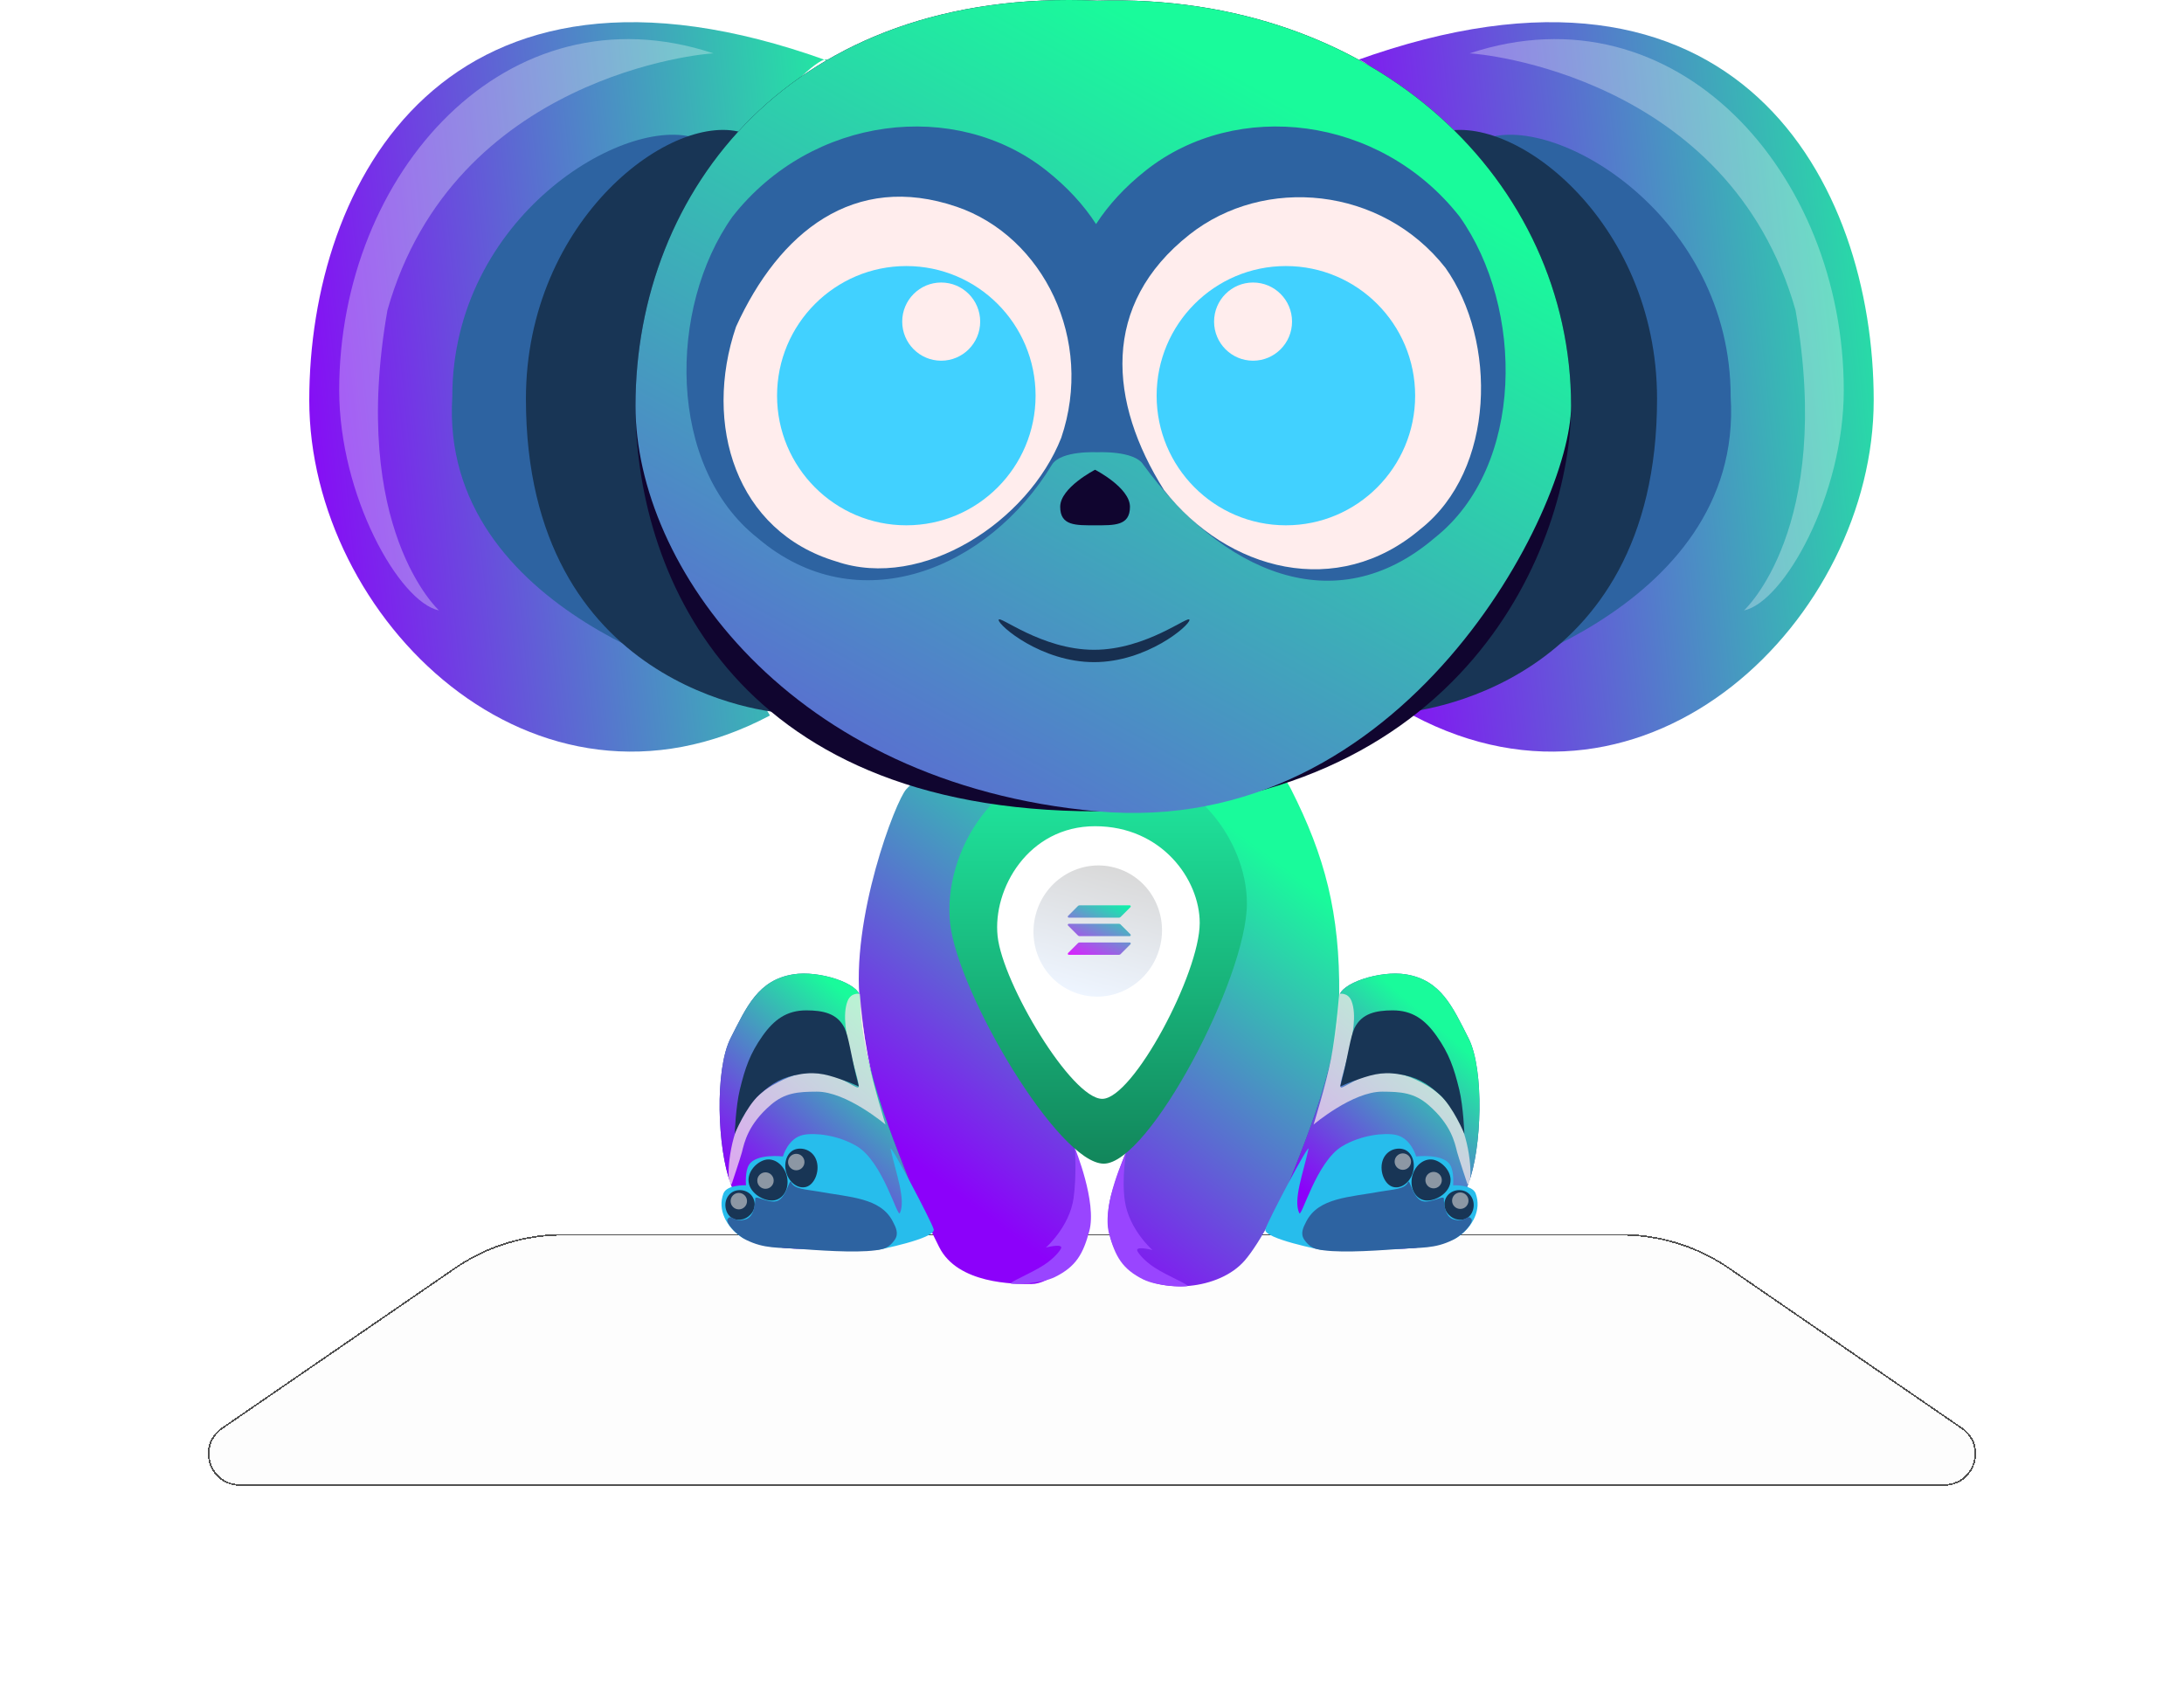 <svg width="685" height="531" viewBox="0 0 685 531" fill="none" xmlns="http://www.w3.org/2000/svg">
<g filter="url(#filter0_bd_235_280)">
<path d="M142.564 384.584C152.563 377.713 164.411 374.035 176.544 374.035H508.456C520.589 374.035 532.437 377.713 542.436 384.584L615.453 434.758C623.548 440.32 619.611 453 609.79 453H75.21C65.388 453 61.452 440.32 69.547 434.758L142.564 384.584Z" fill="#D9D9D9" fill-opacity="0.05" shape-rendering="crispEdges"/>
<path d="M142.705 384.79C152.663 377.948 164.461 374.285 176.544 374.285H508.456C520.539 374.285 532.337 377.948 542.295 384.79L615.312 434.964C623.204 440.387 619.366 452.75 609.79 452.75H75.21C65.634 452.75 61.796 440.387 69.688 434.964L142.705 384.79Z" stroke="#505050" stroke-width="0.5" shape-rendering="crispEdges"/>
</g>
<g filter="url(#filter1_bii_235_280)">
<ellipse cx="342.5" cy="221.103" rx="33.5" ry="33.985" fill="#D9D9D9" fill-opacity="0.01"/>
</g>
<g clip-path="url(#clip0_235_280)">
<path d="M468.228 116.655C468.228 184.838 443.191 224.418 443.191 224.418C517.26 263.651 587.678 193.731 587.678 125.549C587.678 57.366 544.885 -24.201 425.191 19.038C425.191 14.331 468.228 48.473 468.228 116.655Z" fill="url(#paint0_linear_235_280)"/>
<path d="M563.162 97.3C575.159 165.828 546.992 191.461 546.992 191.461C559.51 188.845 578.289 155.366 578.289 122.41C578.289 54.227 525.606 -4.708 460.926 16.74C463.534 16.74 542.297 23.54 563.162 97.3Z" fill="white" fill-opacity="0.3"/>
<path d="M478.139 116.132C478.139 172.478 452.58 215.001 452.58 215.001C457.274 215.001 546.992 192.507 542.819 124.458C542.819 68.113 488.571 35.572 466.142 43.419C466.142 39.528 478.139 59.787 478.139 116.132Z" fill="#2D63A1"/>
<path d="M455.046 116.768C455.046 173.113 438.383 223.62 438.383 223.62C443.078 223.62 519.726 216.047 519.726 125.094C519.726 68.749 473.443 34.002 451.014 41.849C451.014 37.959 455.046 60.422 455.046 116.768Z" fill="#183555"/>
<path d="M216.449 116.655C216.449 184.838 241.487 224.418 241.487 224.418C167.418 263.651 97 193.731 97 125.549C97 57.366 139.793 -24.201 259.486 19.038C259.486 14.331 216.449 48.473 216.449 116.655Z" fill="url(#paint1_linear_235_280)"/>
<path d="M121.516 97.3C109.519 165.828 137.686 191.461 137.686 191.461C125.167 188.845 106.389 155.366 106.389 122.41C106.389 54.227 159.072 -4.708 223.752 16.74C221.144 16.74 142.38 23.54 121.516 97.3Z" fill="white" fill-opacity="0.3"/>
<path d="M206.539 116.132C206.539 172.478 232.098 215.001 232.098 215.001C227.403 215.001 137.686 192.507 141.859 124.458C141.859 68.113 196.107 35.572 218.536 43.419C218.536 39.528 206.539 59.787 206.539 116.132Z" fill="#2D63A1"/>
<path d="M229.632 116.768C229.632 173.113 246.294 223.62 246.294 223.62C241.6 223.62 164.952 216.047 164.952 125.094C164.952 68.749 211.234 34.002 233.664 41.849C233.664 37.959 229.632 60.422 229.632 116.768Z" fill="#183555"/>
<path d="M269.782 314.968C266.693 288.206 280.933 251.077 284.261 247.527C302.294 228.297 348.934 228.489 348.934 228.489C348.934 228.489 394.469 226.883 404.92 247.527C415.538 268.502 420.29 286.376 420.043 312.387C419.758 342.332 399.656 384.596 390.441 395.317C382.398 404.674 363.91 405.965 355.691 399.189C347.473 392.412 345.857 383.359 348.934 373.374C359.874 337.879 388.51 293.026 376.284 263.339C368.589 244.654 352.152 243.978 341.534 243.978C327.695 243.978 309.037 256.821 309.037 277.214C309.037 314.968 347.482 358.254 339.604 388.54C337.673 395.962 328.986 402.738 323.516 402.738C318.046 402.738 300.35 402.738 294.558 391.122C280.564 363.055 273.322 345.623 269.782 314.968Z" fill="url(#paint2_linear_235_280)"/>
<path d="M391.085 283.361C391.085 306.751 360.371 364.984 346.196 364.984C332.02 364.984 300.362 311.524 297.999 289.567C295.637 267.61 312.095 238.492 342.888 238.492C373.681 238.492 391.085 263.314 391.085 283.361Z" fill="url(#paint3_linear_235_280)"/>
<path d="M376.284 289.476C376.284 305.288 355.37 344.655 345.718 344.655C336.065 344.655 314.507 308.515 312.898 293.671C311.29 278.828 322.496 259.144 343.465 259.144C364.433 259.144 376.284 275.924 376.284 289.476Z" fill="white"/>
<ellipse cx="20.125" cy="20.601" rx="20.125" ry="20.601" transform="matrix(0.966 0.259 -0.258 0.966 330.175 266.909)" fill="url(#paint4_linear_235_280)"/>
<path d="M338.109 295.804C338.23 295.683 338.394 295.615 338.565 295.615H354.335C354.622 295.615 354.766 295.963 354.563 296.167L351.447 299.285C351.326 299.406 351.162 299.474 350.991 299.474H335.221C334.934 299.474 334.79 299.126 334.993 298.923L338.109 295.804Z" fill="url(#paint5_linear_235_280)"/>
<path d="M338.109 284.153C338.23 284.032 338.394 283.964 338.565 283.964H354.335C354.622 283.964 354.766 284.312 354.563 284.516L351.447 287.634C351.326 287.755 351.162 287.823 350.991 287.823H335.221C334.934 287.823 334.79 287.475 334.993 287.272L338.109 284.153Z" fill="url(#paint6_linear_235_280)"/>
<path d="M351.447 289.942C351.326 289.821 351.162 289.753 350.991 289.753H335.221C334.934 289.753 334.79 290.101 334.993 290.304L338.109 293.423C338.23 293.544 338.394 293.612 338.565 293.612H354.335C354.622 293.612 354.766 293.264 354.563 293.06L351.447 289.942Z" fill="url(#paint7_linear_235_280)"/>
<path d="M347.866 386.98C345.38 377.835 353.232 361.45 353.232 361.45C353.232 361.45 351.777 369.49 352.79 376.601C354.077 385.636 361.477 392.09 361.477 392.09C361.477 392.09 356.651 390.799 356.651 392.09C356.651 392.682 358.684 395.341 362.121 397.575C366.174 400.212 373.294 403.093 372.423 403.384C371.458 403.706 362.931 403.462 358.598 401.313C351.998 398.039 349.797 394.079 347.866 386.98Z" fill="#9945FF"/>
<path d="M341.641 386.191C344.128 377.046 337.134 360.106 337.134 360.106C337.134 360.106 337.73 368.701 336.718 375.812C335.43 384.847 328.03 391.301 328.03 391.301C328.03 391.301 332.856 390.01 332.856 391.301C332.856 391.893 330.824 394.552 327.387 396.786C323.333 399.423 316.213 402.304 317.084 402.595C318.049 402.917 326.576 402.674 330.909 400.524C337.509 397.25 339.711 393.29 341.641 386.191Z" fill="#9945FF"/>
<path d="M440.957 305.61C432.76 304.275 420.043 308.515 420.043 312.709C420.044 335.208 406.851 363.693 400.417 380.796C398.296 386.432 406.654 389.703 412.644 390.154C425.512 391.122 442.888 393.029 449.002 390.154C456.865 386.456 457.446 379.236 460.585 371.115C464.7 360.467 465.638 335.539 460.585 325.617C455.532 315.695 451.924 307.397 440.957 305.61Z" fill="#2D63A1"/>
<path d="M440.957 305.61C432.76 304.275 420.043 308.515 420.043 312.709C420.044 335.208 406.851 363.693 400.417 380.796C398.296 386.432 406.654 389.703 412.644 390.154C425.512 391.122 442.888 393.029 449.002 390.154C456.865 386.456 457.446 379.236 460.585 371.115C464.7 360.467 465.638 335.539 460.585 325.617C455.532 315.695 451.924 307.397 440.957 305.61Z" fill="url(#paint8_linear_235_280)"/>
<path d="M433.556 342.396C424.226 342.362 411.998 352.722 411.998 352.722C411.998 352.722 415.884 340.263 417.468 332.071C418.987 324.214 420.042 311.741 420.042 311.741C420.042 311.741 422.772 311.103 423.903 314C427.21 322.47 418.866 341.106 420.685 341.106C421.651 341.106 426.958 337.11 431.947 336.588C437.437 336.014 440.869 336.968 445.782 339.492C451.239 342.296 453.966 345.146 457.044 350.464C461.193 357.631 462.192 371.438 460.261 371.438C460.261 371.438 457.366 362.725 457.044 361.435C456.249 358.242 455.113 352.722 448.035 346.591C443.58 342.733 439.441 342.418 433.556 342.396Z" fill="#FFEDED" fill-opacity="0.7"/>
<path d="M414.573 392.061C414.573 392.061 396.232 388.511 396.875 385.607C397.344 383.494 411.033 357.562 410.39 360.467C408.713 368.035 405.563 376.278 407.494 380.473C408.246 382.108 412.813 364.367 421.008 359.499C426.945 355.972 434.166 355.233 437.739 355.949C442.565 356.917 444.174 362.725 444.174 362.725C444.174 362.725 452.482 361.71 454.792 365.307C456.168 367.449 455.757 371.761 455.757 371.761C455.757 371.761 461.77 371.491 462.836 374.342C464.767 379.505 461.842 384.757 457.366 387.895C449.486 393.419 414.534 391.659 414.573 392.061Z" fill="#27BDEC"/>
<path d="M443.16 367.64C442.266 370.906 439.466 372.982 436.905 372.277C434.345 371.572 432.663 367.605 433.556 364.339C434.45 361.073 437.58 359.747 440.14 360.452C442.701 361.157 444.053 364.374 443.16 367.64Z" fill="#183555"/>
<path d="M454.792 371.438C453.842 374.91 449.275 377.175 446.43 376.392C443.584 375.609 442.048 372.16 442.998 368.689C443.947 365.217 447.024 363.038 449.869 363.821C452.714 364.604 455.741 367.967 454.792 371.438Z" fill="#183555"/>
<path d="M462.034 379.372C461.32 381.98 459.111 383.067 456.722 382.409C454.334 381.752 452.47 379.209 453.183 376.601C453.896 373.993 456.612 372.803 459.001 373.46C461.389 374.117 462.747 376.764 462.034 379.372Z" fill="#183555"/>
<path d="M439.991 366.92C441.412 366.92 442.565 365.765 442.565 364.339C442.565 362.913 441.412 361.757 439.991 361.757C438.569 361.757 437.417 362.913 437.417 364.339C437.417 365.765 438.569 366.92 439.991 366.92Z" fill="#D9D9D9" fill-opacity="0.6"/>
<path d="M449.644 372.729C451.065 372.729 452.218 371.573 452.218 370.147C452.218 368.722 451.065 367.566 449.644 367.566C448.222 367.566 447.069 368.722 447.069 370.147C447.069 371.573 448.222 372.729 449.644 372.729Z" fill="#D9D9D9" fill-opacity="0.6"/>
<path d="M458.009 379.182C459.431 379.182 460.583 378.027 460.583 376.601C460.583 375.175 459.431 374.02 458.009 374.02C456.588 374.02 455.435 375.175 455.435 376.601C455.435 378.027 456.588 379.182 458.009 379.182Z" fill="#D9D9D9" fill-opacity="0.6"/>
<path d="M433.234 373.697C436.773 373.051 440.634 373.051 441.6 370.792C442.151 369.502 442.96 375.307 445.783 376.601C448.308 377.757 452.862 374.665 452.862 375.955C452.862 377.246 453.143 381.535 455.758 382.409C459.618 383.7 460.294 380.521 461.549 382.409C462.192 383.377 459.175 387.149 455.758 388.863C449.965 391.767 445.613 391.219 438.382 391.767C429.232 392.461 418.111 393.058 412.964 391.767C411.27 391.342 410.103 390.297 409.103 388.863C407.741 386.909 408.771 384.928 409.733 383.079L409.746 383.054C413.607 375.633 423.153 375.535 433.234 373.697Z" fill="#2D63A1"/>
<path d="M424.868 322.39C423.581 324.972 422.734 331.246 421.329 336.911C420.954 338.424 420.364 340.783 420.364 340.783C420.364 340.783 422.686 339.719 424.225 339.17L424.289 339.147C429.644 337.237 433.075 336.014 438.704 336.911C444.254 337.795 447.405 339.586 451.574 343.364C455.764 347.162 459.296 355.626 459.296 355.626C459.296 355.626 458.976 347.051 457.687 341.751C456.007 334.839 454.47 330.457 450.609 324.972C447.005 319.851 443.023 316.881 436.773 316.904C431.657 316.924 427.157 317.801 424.868 322.39Z" fill="#183555"/>
<path d="M248.777 305.61C256.975 304.275 269.691 308.515 269.691 312.709C269.691 335.208 282.883 363.693 289.318 380.796C291.439 386.432 283.081 389.703 277.091 390.154C264.223 391.122 246.846 393.029 240.733 390.154C232.87 386.456 232.288 379.236 229.15 371.115C225.034 360.467 224.097 335.539 229.15 325.617C234.203 315.695 237.811 307.397 248.777 305.61Z" fill="#2D63A1"/>
<path d="M248.777 305.61C256.975 304.275 269.691 308.515 269.691 312.709C269.691 335.208 282.883 363.693 289.318 380.796C291.439 386.432 283.081 389.703 277.091 390.154C264.223 391.122 246.846 393.029 240.733 390.154C232.87 386.456 232.288 379.236 229.15 371.115C225.034 360.467 224.097 335.539 229.15 325.617C234.203 315.695 237.811 307.397 248.777 305.61Z" fill="url(#paint9_linear_235_280)"/>
<path d="M256.179 342.396C265.508 342.362 277.736 352.722 277.736 352.722C277.736 352.722 273.851 340.263 272.266 332.071C270.747 324.214 269.692 311.741 269.692 311.741C269.692 311.741 266.963 311.103 265.831 314C262.524 322.47 270.869 341.106 269.049 341.106C268.084 341.106 262.777 337.11 257.787 336.588C252.297 336.014 248.865 336.968 243.952 339.492C238.495 342.296 235.768 345.146 232.69 350.464C228.542 357.631 227.542 371.438 229.473 371.438C229.473 371.438 232.369 362.725 232.69 361.435C233.486 358.242 234.621 352.722 241.7 346.591C246.154 342.733 250.293 342.418 256.179 342.396Z" fill="#FFEDED" fill-opacity="0.7"/>
<path d="M275.161 392.061C275.161 392.061 293.503 388.511 292.859 385.607C292.391 383.494 278.702 357.562 279.345 360.467C281.022 368.035 284.171 376.278 282.241 380.473C281.489 382.108 276.922 364.367 268.727 359.499C262.79 355.972 255.569 355.233 251.996 355.949C247.169 356.917 245.561 362.725 245.561 362.725C245.561 362.725 237.252 361.71 234.943 365.307C233.567 367.449 233.977 371.761 233.977 371.761C233.977 371.761 227.965 371.491 226.899 374.342C224.968 379.505 227.892 384.757 232.369 387.895C240.248 393.419 275.2 391.659 275.161 392.061Z" fill="#27BDEC"/>
<path d="M246.575 367.64C247.469 370.906 250.269 372.982 252.829 372.277C255.39 371.572 257.072 367.605 256.179 364.339C255.285 361.073 252.155 359.747 249.594 360.452C247.034 361.157 245.682 364.374 246.575 367.64Z" fill="#183555"/>
<path d="M234.943 371.438C235.892 374.91 240.46 377.175 243.305 376.392C246.15 375.609 247.687 372.16 246.737 368.689C245.787 365.217 242.711 363.038 239.866 363.821C237.021 364.604 233.993 367.967 234.943 371.438Z" fill="#183555"/>
<path d="M227.701 379.372C228.415 381.98 230.624 383.067 233.012 382.409C235.401 381.752 237.265 379.209 236.551 376.601C235.838 373.993 233.122 372.803 230.734 373.46C228.345 374.117 226.988 376.764 227.701 379.372Z" fill="#183555"/>
<path d="M249.743 367.061C248.322 367.061 247.169 365.905 247.169 364.479C247.169 363.054 248.322 361.898 249.743 361.898C251.165 361.898 252.318 363.054 252.318 364.479C252.318 365.905 251.165 367.061 249.743 367.061Z" fill="#D9D9D9" fill-opacity="0.6"/>
<path d="M240.091 372.869C238.669 372.869 237.517 371.713 237.517 370.288C237.517 368.862 238.669 367.706 240.091 367.706C241.512 367.706 242.665 368.862 242.665 370.288C242.665 371.713 241.512 372.869 240.091 372.869Z" fill="#D9D9D9" fill-opacity="0.6"/>
<path d="M231.725 379.323C230.304 379.323 229.151 378.167 229.151 376.742C229.151 375.316 230.304 374.16 231.725 374.16C233.147 374.16 234.299 375.316 234.299 376.742C234.299 378.167 233.147 379.323 231.725 379.323Z" fill="#D9D9D9" fill-opacity="0.6"/>
<path d="M256.5 373.697C252.961 373.051 249.1 373.051 248.135 370.792C247.583 369.502 246.774 375.307 243.952 376.601C241.427 377.757 236.873 374.665 236.873 375.955C236.873 377.246 236.591 381.535 233.977 382.409C230.116 383.7 229.44 380.521 228.186 382.409C227.542 383.377 230.559 387.149 233.977 388.863C239.769 391.767 244.122 391.219 251.352 391.767C260.502 392.461 271.623 393.058 276.771 391.767C278.464 391.342 279.631 390.297 280.632 388.863C281.994 386.909 280.963 384.928 280.001 383.079L279.989 383.054C276.127 375.633 266.581 375.535 256.5 373.697Z" fill="#2D63A1"/>
<path d="M264.866 322.39C266.153 324.972 267 331.246 268.405 336.911C268.781 338.424 269.371 340.783 269.371 340.783C269.371 340.783 267.049 339.719 265.51 339.17L265.446 339.147C260.091 337.237 256.66 336.014 251.031 336.911C245.481 337.795 242.33 339.586 238.16 343.364C233.97 347.162 230.438 355.626 230.438 355.626C230.438 355.626 230.759 347.051 232.047 341.751C233.727 334.839 235.264 330.457 239.126 324.972C242.73 319.851 246.711 316.881 252.961 316.904C258.078 316.924 262.578 317.801 264.866 322.39Z" fill="#183555"/>
<path d="M492.76 127.334C492.76 169.604 460.263 254.472 344.109 254.472C227.955 254.472 199.318 177.35 199.318 127.334C199.318 59.568 248.547 -4 344.109 0.197C431.948 -2.387 492.76 57.118 492.76 127.334Z" fill="#10052F"/>
<path d="M492.76 127.334C492.76 159.28 440.636 263.184 344.109 254.472C247.582 245.759 199.318 177.35 199.318 127.334C199.318 59.568 248.547 -4 344.109 0.197C431.948 -2.387 492.76 57.118 492.76 127.334Z" fill="url(#paint10_linear_235_280)"/>
<path d="M237.591 168.721C209.231 146.333 209.447 96.53 229.744 67.942C254.737 36.099 299.741 31.02 328.1 53.409C334.725 58.639 339.9 64.3 343.772 70.282C347.644 64.3 352.819 58.639 359.444 53.409C387.803 31.02 432.807 36.099 457.801 67.942C478.097 96.53 478.313 146.333 449.954 168.721C418.57 195.519 383.041 179.284 358.588 145.725C355.736 141.228 344.109 141.853 344.109 141.853C344.109 141.853 332.803 141.228 329.951 145.725C310.003 178.639 268.974 195.519 237.591 168.721Z" fill="#2D63A1"/>
<path d="M354.405 158.955C354.405 164.969 349.507 164.762 343.465 164.762C337.423 164.762 332.526 164.969 332.526 158.955C332.526 152.94 343.465 147.339 343.465 147.339C343.465 147.339 354.405 152.94 354.405 158.955Z" fill="#10052F"/>
<path d="M284.262 164.764C306.652 164.764 324.803 146.56 324.803 124.105C324.803 101.651 306.652 83.447 284.262 83.447C261.872 83.447 243.721 101.651 243.721 124.105C243.721 146.56 261.872 164.764 284.262 164.764Z" fill="#D9D9D9" fill-opacity="0.5"/>
<path d="M332.847 137.335C322.551 163.473 289.44 185.378 262.268 176.092C230.851 166.7 220.413 133.203 230.851 102.486C244.364 72.799 267.853 53.844 300.066 64.853C327.238 74.139 343.285 106.617 332.847 137.335Z" fill="#FFEDED"/>
<path d="M453.36 84.011C469.576 106.934 469.065 147.357 445.546 165.923C419.492 188.111 385.1 179.209 365.085 153.709C347.714 126.096 345.183 95.592 373.065 73.58C396.584 55.014 433.345 58.511 453.36 84.011Z" fill="#FFEDED"/>
<path d="M403.312 164.764C425.702 164.764 443.853 146.56 443.853 124.105C443.853 101.651 425.702 83.447 403.312 83.447C380.922 83.447 362.771 101.651 362.771 124.105C362.771 146.56 380.922 164.764 403.312 164.764Z" fill="#41D1FF"/>
<path d="M284.262 164.764C306.652 164.764 324.803 146.56 324.803 124.105C324.803 101.651 306.652 83.447 284.262 83.447C261.872 83.447 243.721 101.651 243.721 124.105C243.721 146.56 261.872 164.764 284.262 164.764Z" fill="#41D1FF"/>
<path d="M373.067 194.45C373.067 196.232 359.67 207.681 343.144 207.681C326.618 207.681 313.22 196.232 313.22 194.45C313.22 192.668 326.618 203.808 343.144 203.808C359.67 203.808 373.067 192.668 373.067 194.45Z" fill="#172F50"/>
<path d="M393.016 113.134C399.768 113.134 405.242 107.644 405.242 100.872C405.242 94.1 399.768 88.61 393.016 88.61C386.263 88.61 380.789 94.1 380.789 100.872C380.789 107.644 386.263 113.134 393.016 113.134Z" fill="#FFEDED"/>
<path d="M295.202 113.134C301.954 113.134 307.429 107.644 307.429 100.872C307.429 94.1 301.954 88.61 295.202 88.61C288.449 88.61 282.975 94.1 282.975 100.872C282.975 107.644 288.449 113.134 295.202 113.134Z" fill="#FFEDED"/>
</g>
<defs>
<filter id="filter0_bd_235_280" x="-8.809" y="300.035" width="702.617" height="230.965" filterUnits="userSpaceOnUse" color-interpolation-filters="sRGB">
<feFlood flood-opacity="0" result="BackgroundImageFix"/>
<feGaussianBlur in="BackgroundImageFix" stdDeviation="37"/>
<feComposite in2="SourceAlpha" operator="in" result="effect1_backgroundBlur_235_280"/>
<feColorMatrix in="SourceAlpha" type="matrix" values="0 0 0 0 0 0 0 0 0 0 0 0 0 0 0 0 0 0 127 0" result="hardAlpha"/>
<feOffset dy="13"/>
<feGaussianBlur stdDeviation="32.5"/>
<feComposite in2="hardAlpha" operator="out"/>
<feColorMatrix type="matrix" values="0 0 0 0 0 0 0 0 0 0 0 0 0 0 0 0 0 0 0.15 0"/>
<feBlend mode="normal" in2="effect1_backgroundBlur_235_280" result="effect2_dropShadow_235_280"/>
<feBlend mode="normal" in="SourceGraphic" in2="effect2_dropShadow_235_280" result="shape"/>
</filter>
<filter id="filter1_bii_235_280" x="279" y="157.118" width="127" height="127.97" filterUnits="userSpaceOnUse" color-interpolation-filters="sRGB">
<feFlood flood-opacity="0" result="BackgroundImageFix"/>
<feGaussianBlur in="BackgroundImageFix" stdDeviation="15"/>
<feComposite in2="SourceAlpha" operator="in" result="effect1_backgroundBlur_235_280"/>
<feBlend mode="normal" in="SourceGraphic" in2="effect1_backgroundBlur_235_280" result="shape"/>
<feColorMatrix in="SourceAlpha" type="matrix" values="0 0 0 0 0 0 0 0 0 0 0 0 0 0 0 0 0 0 127 0" result="hardAlpha"/>
<feOffset dx="4" dy="4"/>
<feGaussianBlur stdDeviation="49"/>
<feComposite in2="hardAlpha" operator="arithmetic" k2="-1" k3="1"/>
<feColorMatrix type="matrix" values="0 0 0 0 0.898 0 0 0 0 0.902 0 0 0 0 0.851 0 0 0 0.4 0"/>
<feBlend mode="normal" in2="shape" result="effect2_innerShadow_235_280"/>
<feColorMatrix in="SourceAlpha" type="matrix" values="0 0 0 0 0 0 0 0 0 0 0 0 0 0 0 0 0 0 127 0" result="hardAlpha"/>
<feOffset dx="-5" dy="-4"/>
<feGaussianBlur stdDeviation="24"/>
<feComposite in2="hardAlpha" operator="arithmetic" k2="-1" k3="1"/>
<feColorMatrix type="matrix" values="0 0 0 0 0 0 0 0 0 0 0 0 0 0 0 0 0 0 0.25 0"/>
<feBlend mode="normal" in2="effect2_innerShadow_235_280" result="effect3_innerShadow_235_280"/>
</filter>
<linearGradient id="paint0_linear_235_280" x1="602.56" y1="6.956" x2="403.879" y2="27.267" gradientUnits="userSpaceOnUse">
<stop stop-color="#19FB9B"/>
<stop offset="1" stop-color="#8C01FA"/>
</linearGradient>
<linearGradient id="paint1_linear_235_280" x1="274.369" y1="6.956" x2="75.687" y2="27.267" gradientUnits="userSpaceOnUse">
<stop stop-color="#19FB9B"/>
<stop offset="1" stop-color="#8C01FA"/>
</linearGradient>
<linearGradient id="paint2_linear_235_280" x1="344.489" y1="228.46" x2="258.718" y2="343.801" gradientUnits="userSpaceOnUse">
<stop stop-color="#19FB9B"/>
<stop offset="1" stop-color="#8C01FA"/>
</linearGradient>
<linearGradient id="paint3_linear_235_280" x1="344.43" y1="238.492" x2="344.43" y2="364.984" gradientUnits="userSpaceOnUse">
<stop stop-color="#20ECA1"/>
<stop offset="1" stop-color="#12865B"/>
</linearGradient>
<linearGradient id="paint4_linear_235_280" x1="20.125" y1="0" x2="20.125" y2="41.202" gradientUnits="userSpaceOnUse">
<stop stop-color="#D9D9D9"/>
<stop offset="1" stop-color="#EEF5FF"/>
</linearGradient>
<linearGradient id="paint5_linear_235_280" x1="348.257" y1="279.71" x2="337.315" y2="300.634" gradientUnits="userSpaceOnUse">
<stop stop-color="#00FFA3"/>
<stop offset="1" stop-color="#DC1FFF"/>
</linearGradient>
<linearGradient id="paint6_linear_235_280" x1="348.257" y1="279.71" x2="337.315" y2="300.634" gradientUnits="userSpaceOnUse">
<stop stop-color="#00FFA3"/>
<stop offset="1" stop-color="#DC1FFF"/>
</linearGradient>
<linearGradient id="paint7_linear_235_280" x1="348.257" y1="279.71" x2="337.315" y2="300.634" gradientUnits="userSpaceOnUse">
<stop stop-color="#00FFA3"/>
<stop offset="1" stop-color="#DC1FFF"/>
</linearGradient>
<linearGradient id="paint8_linear_235_280" x1="431.967" y1="305.36" x2="388.258" y2="355.93" gradientUnits="userSpaceOnUse">
<stop stop-color="#19FB9B"/>
<stop offset="1" stop-color="#8C01FA"/>
</linearGradient>
<linearGradient id="paint9_linear_235_280" x1="257.59" y1="305.36" x2="213.88" y2="355.93" gradientUnits="userSpaceOnUse">
<stop stop-color="#19FB9B"/>
<stop offset="1" stop-color="#8C01FA"/>
</linearGradient>
<linearGradient id="paint10_linear_235_280" x1="345.63" y1="8.35331e-06" x2="132.102" y2="383.713" gradientUnits="userSpaceOnUse">
<stop stop-color="#19FB9B"/>
<stop offset="1" stop-color="#8C01FA"/>
</linearGradient>
<clipPath id="clip0_235_280">
<rect width="491" height="404" fill="white" transform="translate(97)"/>
</clipPath>
</defs>
</svg>
